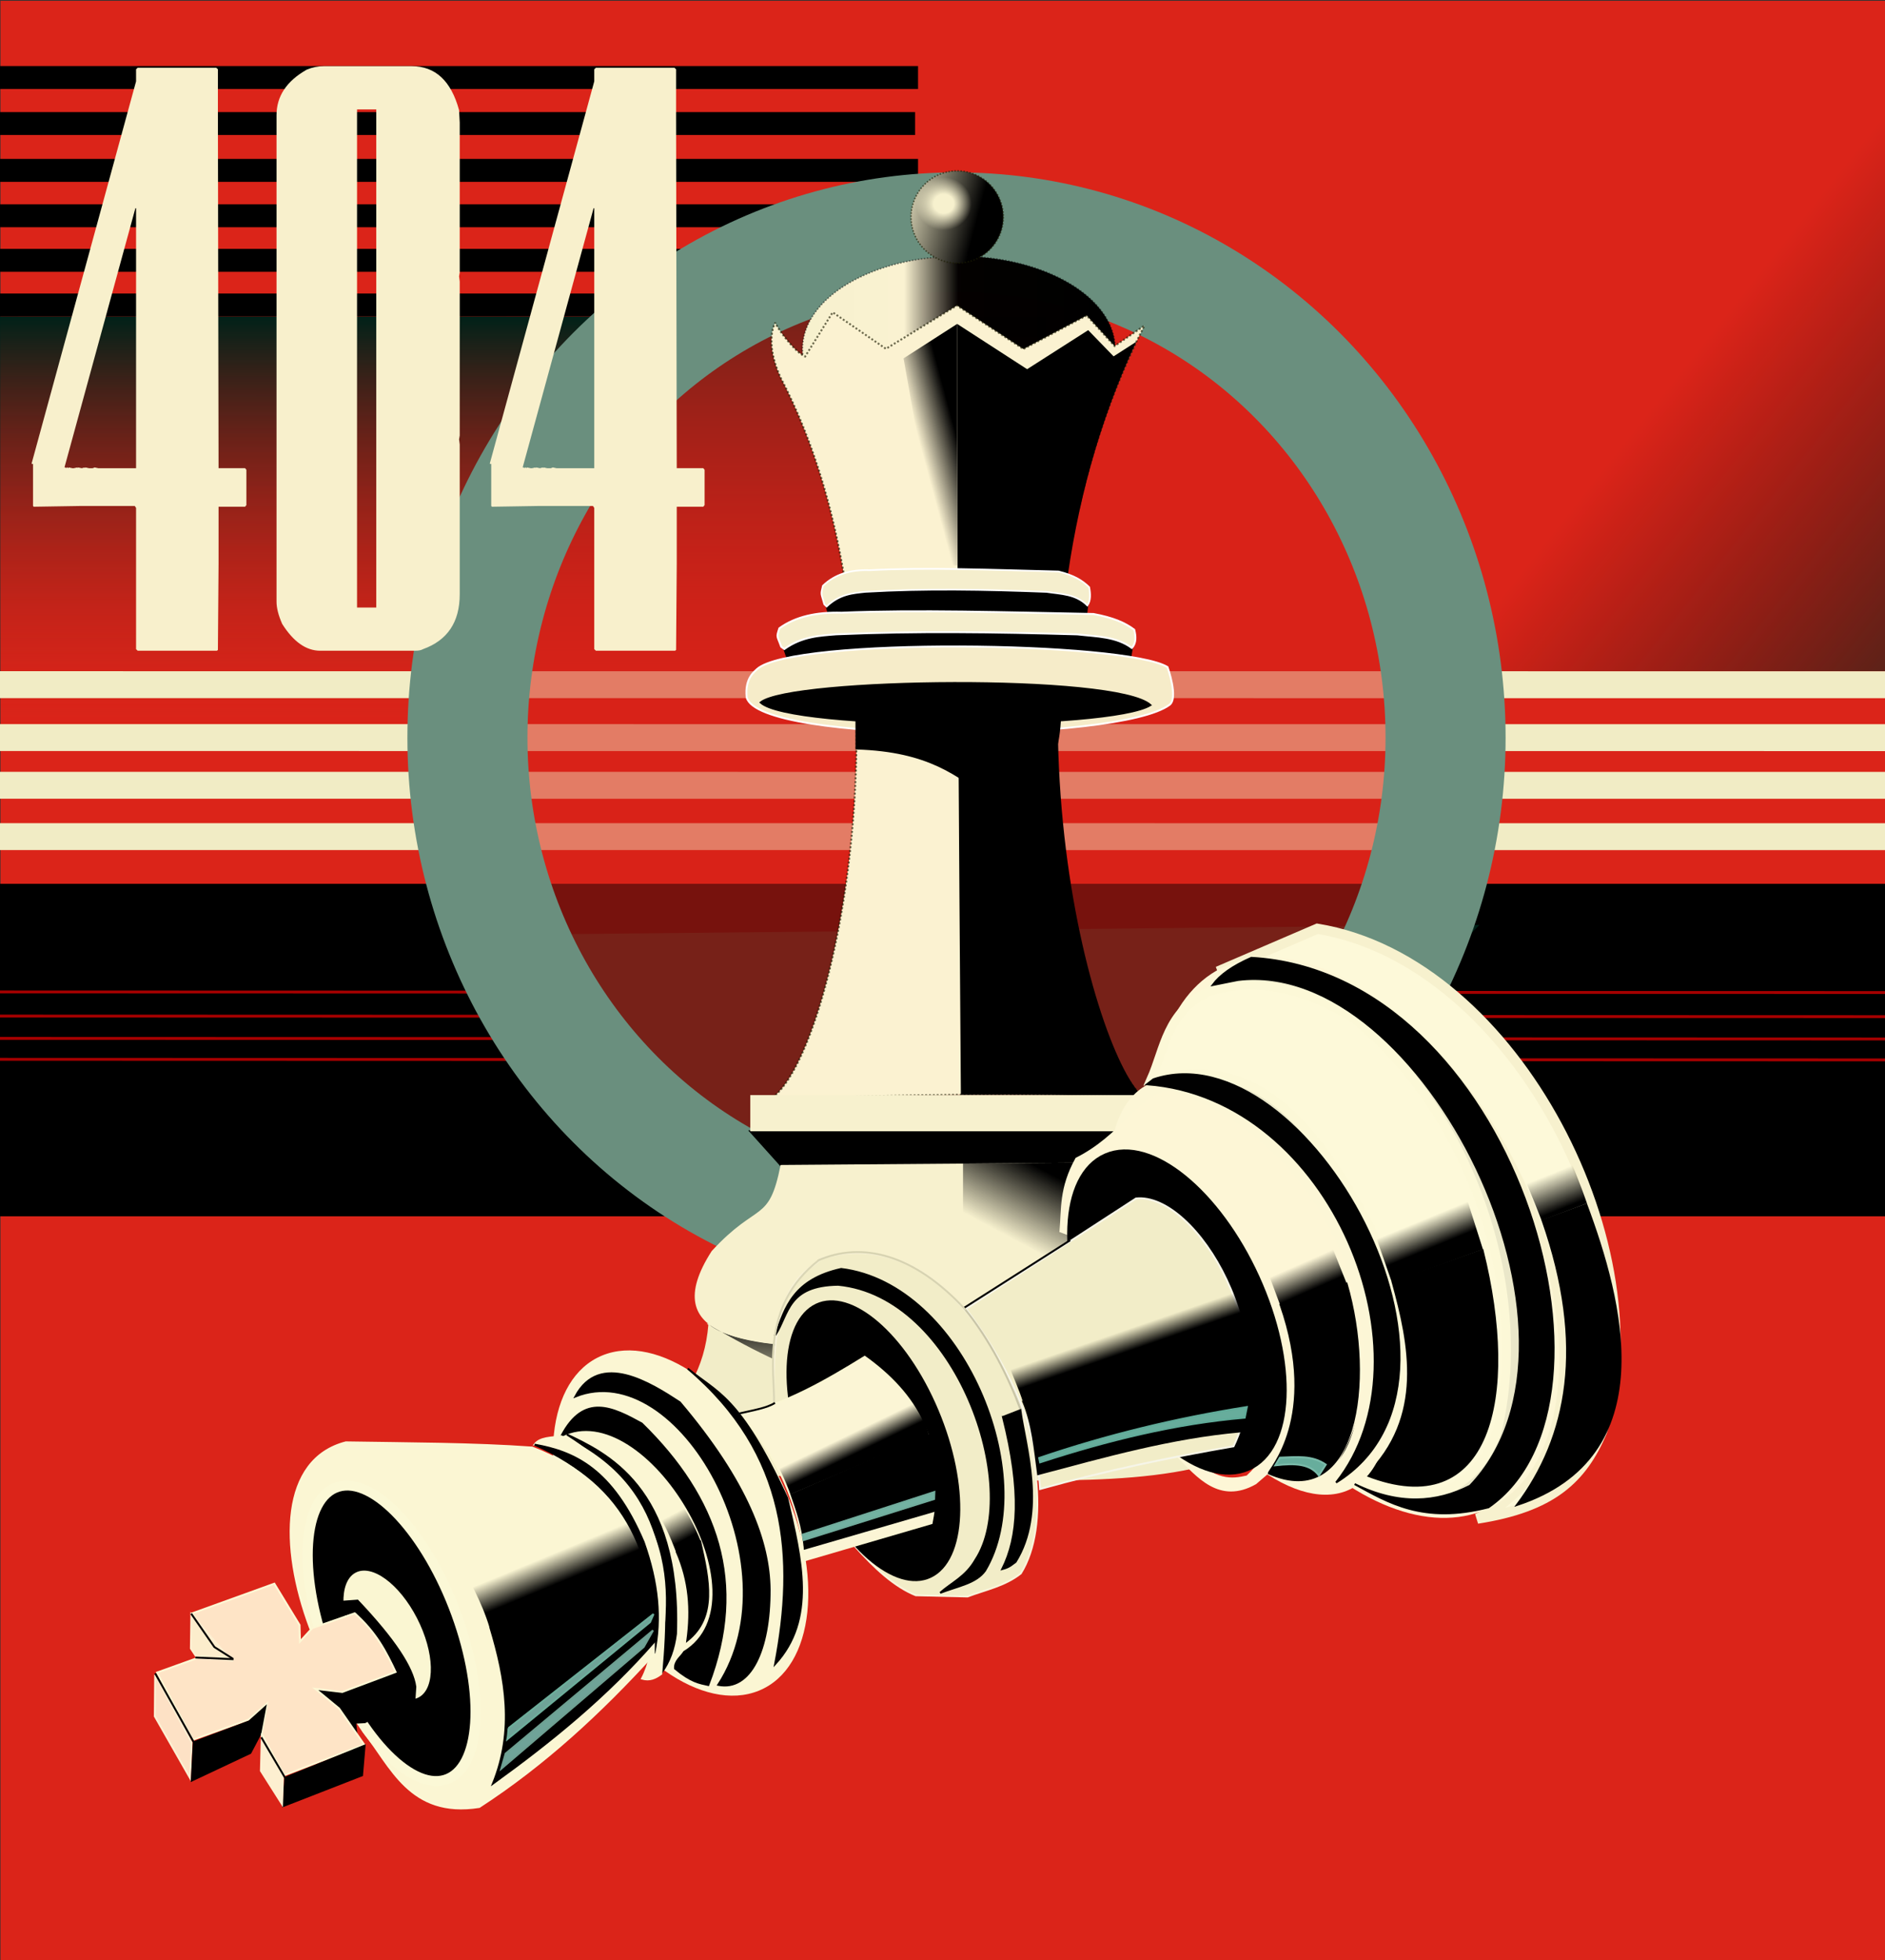 <?xml version="1.0" encoding="UTF-8" standalone="no"?>
<!-- Created with Inkscape (http://www.inkscape.org/) -->

<svg
   width="981"
   height="1020"
   viewBox="0 0 981 1020"
   version="1.1"
   id="svg1"
   xml:space="preserve"
   xmlns:xlink="http://www.w3.org/1999/xlink"
   xmlns="http://www.w3.org/2000/svg"
   xmlns:svg="http://www.w3.org/2000/svg"><rect x="0" y="0" width="981" height="1020" fill="#333333" stroke="none"/><defs
     id="defs1"><linearGradient
       id="linearGradient62"><stop
         style="stop-color:#000000;stop-opacity:1;"
         offset="0"
         id="stop62" /><stop
         style="stop-color:#000000;stop-opacity:0;"
         offset="0.941"
         id="stop63" /></linearGradient><linearGradient
       id="linearGradient53"><stop
         style="stop-color:#000000;stop-opacity:1;"
         offset="0"
         id="stop53" /><stop
         style="stop-color:#000000;stop-opacity:0;"
         offset="1"
         id="stop54" /></linearGradient><linearGradient
       id="linearGradient40"><stop
         style="stop-color:#000000;stop-opacity:1;"
         offset="0.466"
         id="stop40" /><stop
         style="stop-color:#000000;stop-opacity:0;"
         offset="0.77"
         id="stop45" /></linearGradient><linearGradient
       id="linearGradient17"><stop
         style="stop-color:#000000;stop-opacity:1;"
         offset="0.159"
         id="stop17" /><stop
         style="stop-color:#000000;stop-opacity:0;"
         offset="0.717"
         id="stop18" /></linearGradient><linearGradient
       id="linearGradient12"><stop
         style="stop-color:#000000;stop-opacity:0;"
         offset="0.53"
         id="stop13" /><stop
         style="stop-color:#000000;stop-opacity:1;"
         offset="0.958"
         id="stop12" /></linearGradient><linearGradient
       id="linearGradient8"><stop
         style="stop-color:#000000;stop-opacity:0;"
         offset="0.52"
         id="stop9" /><stop
         style="stop-color:#000000;stop-opacity:1;"
         offset="0.884"
         id="stop8" /></linearGradient><linearGradient
       id="linearGradient6"><stop
         style="stop-color:#000000;stop-opacity:1;"
         offset="0.311"
         id="stop5" /><stop
         style="stop-color:#000000;stop-opacity:0;"
         offset="0.735"
         id="stop6" /></linearGradient><linearGradient
       id="linearGradient615"><stop
         style="stop-color:#000000;stop-opacity:0;"
         offset="0.431"
         id="stop616" /><stop
         style="stop-color:#000000;stop-opacity:1;"
         offset="0.964"
         id="stop615" /></linearGradient><linearGradient
       id="linearGradient611"><stop
         style="stop-color:#000000;stop-opacity:0;"
         offset="0"
         id="stop612" /><stop
         style="stop-color:#000000;stop-opacity:0.845;"
         offset="1"
         id="stop611" /></linearGradient><linearGradient
       id="linearGradient609"><stop
         style="stop-color:#000000;stop-opacity:0;"
         offset="0"
         id="stop610" /><stop
         style="stop-color:#000000;stop-opacity:1;"
         offset="0.669"
         id="stop609" /></linearGradient><linearGradient
       id="linearGradient604"><stop
         style="stop-color:#f7f1ce;stop-opacity:1;"
         offset="0.327"
         id="stop604" /><stop
         style="stop-color:#f7f1ce;stop-opacity:0;"
         offset="0.913"
         id="stop605" /></linearGradient><linearGradient
       id="linearGradient599"><stop
         style="stop-color:#000000;stop-opacity:1;"
         offset="0.209"
         id="stop599" /><stop
         style="stop-color:#f7f1ce;stop-opacity:1;"
         offset="1"
         id="stop600" /></linearGradient><linearGradient
       id="linearGradient41"><stop
         style="stop-color:#f7f1ce;stop-opacity:1;"
         offset="0"
         id="stop41" /><stop
         style="stop-color:#faf2d1;stop-opacity:1;"
         offset="0.325"
         id="stop43" /><stop
         style="stop-color:#030000;stop-opacity:0.994;"
         offset="0.498"
         id="stop44" /><stop
         style="stop-color:#000000;stop-opacity:1;"
         offset="1"
         id="stop42" /></linearGradient><linearGradient
       id="linearGradient33"><stop
         style="stop-color:#000000;stop-opacity:0;"
         offset="0"
         id="stop34" /><stop
         style="stop-color:#000000;stop-opacity:1;"
         offset="0.894"
         id="stop33" /></linearGradient><linearGradient
       id="linearGradient28"><stop
         style="stop-color:#002118;stop-opacity:0.587;"
         offset="0"
         id="stop28" /><stop
         style="stop-color:#000000;stop-opacity:0;"
         offset="0.92"
         id="stop29" /></linearGradient><linearGradient
       id="linearGradient25"><stop
         style="stop-color:#002118;stop-opacity:1;"
         offset="0"
         id="stop26" /><stop
         style="stop-color:#d82118;stop-opacity:0;"
         offset="1"
         id="stop27" /></linearGradient><linearGradient
       id="linearGradient20"><stop
         style="stop-color:#002118;stop-opacity:1;"
         offset="0"
         id="stop20" /><stop
         style="stop-color:#d82118;stop-opacity:0;"
         offset="1"
         id="stop21" /></linearGradient><rect
       x="156.366"
       y="147.317"
       width="671.32"
       height="319.238"
       id="rect47" /><linearGradient
       xlink:href="#linearGradient25"
       id="linearGradient27"
       x1="296.603"
       y1="-371.663"
       x2="522.072"
       y2="-371.663"
       gradientUnits="userSpaceOnUse"
       gradientTransform="matrix(1,0,0,1.224,0.01,32.908)" /><linearGradient
       xlink:href="#linearGradient28"
       id="linearGradient29"
       x1="1132.284"
       y1="479.056"
       x2="976.977"
       y2="355.698"
       gradientUnits="userSpaceOnUse"
       gradientTransform="matrix(1.007,0,0,1.007,-5.644,-1.398)" /><linearGradient
       xlink:href="#linearGradient33"
       id="linearGradient34"
       x1="625.946"
       y1="356.561"
       x2="647.131"
       y2="350.871"
       gradientUnits="userSpaceOnUse" /><linearGradient
       xlink:href="#linearGradient41"
       id="linearGradient42"
       x1="566.595"
       y1="313.659"
       x2="729.386"
       y2="313.659"
       gradientUnits="userSpaceOnUse" /><linearGradient
       xlink:href="#linearGradient599"
       id="linearGradient600"
       x1="665.795"
       y1="261.064"
       x2="613.007"
       y2="247.265"
       gradientUnits="userSpaceOnUse"
       gradientTransform="translate(0.015,-1.083)" /><radialGradient
       xlink:href="#linearGradient604"
       id="radialGradient605"
       cx="641.281"
       cy="237.495"
       fx="641.281"
       fy="237.495"
       r="13.514"
       gradientTransform="matrix(1.18,0,0,1.117,-116.577,-27.272)"
       gradientUnits="userSpaceOnUse" /><linearGradient
       xlink:href="#linearGradient609"
       id="linearGradient610"
       x1="701.721"
       y1="790.425"
       x2="729.309"
       y2="738.673"
       gradientUnits="userSpaceOnUse"
       gradientTransform="translate(-2.7e-4,-3.87e-4)" /><linearGradient
       xlink:href="#linearGradient611"
       id="linearGradient612"
       x1="695.636"
       y1="869.244"
       x2="697.984"
       y2="833.925"
       gradientUnits="userSpaceOnUse" /><linearGradient
       xlink:href="#linearGradient615"
       id="linearGradient616"
       x1="949.534"
       y1="728.891"
       x2="962.657"
       y2="761.977"
       gradientUnits="userSpaceOnUse" /><linearGradient
       xlink:href="#linearGradient6"
       id="linearGradient619"
       x1="894.443"
       y1="793.022"
       x2="880.874"
       y2="760.075"
       gradientUnits="userSpaceOnUse" /><linearGradient
       xlink:href="#linearGradient8"
       id="linearGradient9"
       x1="821.851"
       y1="774.381"
       x2="834.525"
       y2="805.502"
       gradientUnits="userSpaceOnUse" /><linearGradient
       xlink:href="#linearGradient12"
       id="linearGradient13"
       x1="819.459"
       y1="772.381"
       x2="833.355"
       y2="803.965"
       gradientUnits="userSpaceOnUse" /><linearGradient
       xlink:href="#linearGradient17"
       id="linearGradient18"
       x1="732.456"
       y1="839.65"
       x2="726.082"
       y2="821.121"
       gradientUnits="userSpaceOnUse" /><linearGradient
       xlink:href="#linearGradient40"
       id="linearGradient45"
       x1="600.732"
       y1="902.747"
       x2="585.92"
       y2="872.182"
       gradientUnits="userSpaceOnUse" /><linearGradient
       xlink:href="#linearGradient53"
       id="linearGradient54"
       x1="505.839"
       y1="932.756"
       x2="499.003"
       y2="919.918"
       gradientUnits="userSpaceOnUse" /><linearGradient
       xlink:href="#linearGradient62"
       id="linearGradient63"
       x1="460.402"
       y1="947.089"
       x2="454.221"
       y2="932.19"
       gradientUnits="userSpaceOnUse" /></defs><g
     id="layer1"
     style="display:inline"
     transform="translate(-149,-132)"><rect
       style="display:inline;opacity:1;fill:#db2419;fill-opacity:1;stroke-width:12"
       id="rect1"
       width="985.107"
       height="1019.971"
       x="149.242"
       y="132.414" /><rect
       style="mix-blend-mode:normal;fill:url(#linearGradient27);fill-rule:evenodd;stroke:none;stroke-width:0.869;stroke-dasharray:none;stroke-opacity:1"
       id="rect3"
       width="225.469"
       height="545.327"
       x="296.614"
       y="-694.512"
       transform="matrix(-0.004,1,-1,-3.1036326e-4,0,0)" /><g
       id="g2"
       style="display:inline"><rect
         style="display:inline;fill:url(#linearGradient29);fill-rule:evenodd;stroke:none;stroke-width:0.792;stroke-dasharray:none;stroke-opacity:1"
         id="rect28"
         width="305.292"
         height="294.662"
         x="829.057"
         y="186.584" /><path
         style="display:inline;fill:none;stroke:#000000;stroke-width:11.946;stroke-linecap:butt;stroke-linejoin:miter;stroke-dasharray:none;stroke-opacity:1"
         d="m 147.192,172.344 h 479.58"
         id="path2" /><path
         style="display:inline;fill:none;stroke:#000000;stroke-width:11.927;stroke-linecap:butt;stroke-linejoin:miter;stroke-dasharray:none;stroke-opacity:1"
         d="M 147.192,196.284 H 625.233"
         id="path2-6" /><path
         style="display:inline;fill:none;stroke:#000000;stroke-width:11.946;stroke-linecap:butt;stroke-linejoin:miter;stroke-dasharray:none;stroke-opacity:1"
         d="m 147.192,220.657 h 479.58"
         id="path2-6-1" /><path
         style="display:inline;fill:none;stroke:#000000;stroke-width:11.946;stroke-linecap:butt;stroke-linejoin:miter;stroke-dasharray:none;stroke-opacity:1"
         d="m 147.192,244.262 h 479.58"
         id="path2-6-1-9" /><path
         style="display:inline;fill:none;stroke:#000000;stroke-width:11.946;stroke-linecap:butt;stroke-linejoin:miter;stroke-dasharray:none;stroke-opacity:1"
         d="m 147.192,267.447 h 479.58"
         id="path2-6-1-9-7" /><path
         style="display:inline;fill:none;stroke:#000000;stroke-width:11.927;stroke-linecap:butt;stroke-linejoin:miter;stroke-dasharray:none;stroke-opacity:1"
         d="M 147.192,290.695 H 625.233"
         id="path2-6-1-9-7-5" /><g
         id="layer2" /></g><g
       id="g42"
       transform="translate(-497.621,-1317.774)"
       style="display:inline;opacity:1"><path
         style="opacity:1;fill:#000000;fill-opacity:1;stroke-width:16.53"
         id="rect6"
         width="165.874"
         height="164.722"
         x="135.043"
         y="1153.762"
         d="m 644.342,2082.648 80.99,0 -27.674,25.357 -86.525,0 z" /><path
         style="opacity:1;fill:#000000;fill-opacity:1;stroke-width:16.53"
         id="rect6-7"
         width="165.874"
         height="164.722"
         x="135.043"
         y="1483.205"
         d="m 573.054,2137.082 92.872,0 -36.757,33.68 H 528.945 Z" /><path
         style="opacity:1;fill:#000000;fill-opacity:1;stroke-width:16.53"
         id="rect6-7-9"
         width="165.874"
         height="164.722"
         x="300.916"
         y="1647.927"
         d="m 629.168,2170.763 100.223,0 -34.461,39.471 -108.839,0 z" /><path
         style="opacity:1;fill:#000000;fill-opacity:1;stroke-width:16.53"
         id="rect6-7-1"
         width="165.874"
         height="164.722"
         x="632.663"
         y="1647.927"
         d="m 829.615,2170.763 h 100.223 l -17.231,39.471 -108.839,0 z" /><path
         style="opacity:1;fill:#000000;fill-opacity:1;stroke-width:16.53"
         id="rect6-7-19"
         width="165.874"
         height="164.722"
         x="135.043"
         y="1812.649"
         d="m 477.253,2210.233 h 108.839 l -51.179,46.895 H 415.838 Z" /><path
         style="opacity:1;fill:#000000;fill-opacity:1;stroke-width:16.53"
         id="rect6-7-4"
         width="165.874"
         height="164.722"
         x="466.79"
         y="1812.649"
         d="m 694.93,2210.233 108.839,0 -30.707,46.895 -119.074,0 z" /><path
         style="opacity:1;fill:#000000;fill-opacity:1;stroke-width:16.53"
         id="rect6-7-6"
         width="165.874"
         height="164.722"
         x="798.537"
         y="1812.649"
         d="m 912.607,2210.233 h 108.839 l -10.236,46.895 -119.074,0 z" /><path
         style="opacity:1;fill:#000000;fill-opacity:1;stroke-width:16.53"
         id="rect6-7-3"
         width="165.874"
         height="164.722"
         x="964.411"
         y="1318.483"
         d="m 1043.759,2108.005 h 86.525 l 0,29.077 -92.872,0 z" /><path
         style="opacity:1;fill:#000000;fill-opacity:1;stroke-width:16.53"
         id="rect6-7-15"
         width="165.874"
         height="164.722"
         x="964.411"
         y="1647.927"
         d="m 1030.061,2170.763 100.223,0 0,39.471 -108.839,0 z" /><path
         style="opacity:1;fill:#000000;fill-opacity:1;stroke-width:16.53"
         id="rect6-7-65"
         width="165.874"
         height="164.722"
         x="964.411"
         y="1977.37"
         d="m 1011.21,2257.128 h 119.074 l 0,56.631 H 998.849 Z" /><path
         style="opacity:1;fill:#000000;fill-opacity:1;stroke-width:16.53"
         id="rect6-7-65-6"
         width="165.874"
         height="164.722"
         x="1130.284"
         y="1153.762"
         d="m 1130.284,2082.648 h 80.99 l 5.535,25.357 -86.525,0 z" /><path
         style="opacity:1;fill:#000000;fill-opacity:1;stroke-width:16.53"
         id="rect6-7-65-0"
         width="165.874"
         height="164.722"
         x="1130.284"
         y="1483.205"
         d="m 1130.284,2137.082 92.872,0 7.351,33.68 -100.223,0 z" /><path
         style="opacity:1;fill:#000000;fill-opacity:1;stroke-width:16.53"
         id="rect6-7-65-1"
         width="165.874"
         height="164.722"
         x="1130.284"
         y="1812.649"
         d="m 1130.284,2210.233 h 108.839 l 10.236,46.895 h -119.074 z" /><path
         style="opacity:1;fill:#000000;fill-opacity:1;stroke-width:16.53"
         id="rect6-7-65-2"
         width="165.874"
         height="164.722"
         x="1130.284"
         y="2142.092"
         d="m 1130.284,2313.759 131.435,0 15.225,69.75 -146.66,0 z" /><path
         style="opacity:1;fill:#000000;fill-opacity:1;stroke-width:16.53"
         id="rect6-7-65-06"
         width="165.874"
         height="164.722"
         x="798.537"
         y="2142.092"
         d="m 867.414,2313.759 h 131.435 l -15.225,69.75 -146.66,0 z" /><path
         style="opacity:1;fill:#000000;fill-opacity:1;stroke-width:16.53"
         id="rect6-7-65-4"
         width="165.874"
         height="164.722"
         x="466.79"
         y="2142.092"
         d="m 604.543,2313.759 131.435,0 -45.674,69.75 -146.66,0 z" /><path
         style="opacity:1;fill:#000000;fill-opacity:1;stroke-width:16.53"
         id="rect6-7-65-17"
         width="165.874"
         height="164.722"
         x="135.043"
         y="2142.092"
         d="m 341.672,2313.759 h 131.435 l -76.123,69.75 H 250.325 Z" /><path
         style="opacity:1;fill:#000000;fill-opacity:1;stroke-width:16.53"
         id="rect6-7-65-5"
         width="165.874"
         height="164.722"
         x="1296.158"
         y="1318.483"
         d="m 1216.81,2108.005 86.525,0 12.693,29.077 -92.872,0 z" /><path
         style="opacity:1;fill:#000000;fill-opacity:1;stroke-width:16.53"
         id="rect6-7-65-67"
         width="165.874"
         height="164.722"
         x="1296.158"
         y="1647.927"
         d="m 1230.508,2170.763 h 100.223 l 17.231,39.471 H 1239.123 Z" /><path
         style="opacity:1;fill:#000000;fill-opacity:1;stroke-width:16.53"
         id="rect6-7-65-63"
         width="165.874"
         height="164.722"
         x="1296.158"
         y="1977.37"
         d="m 1249.359,2257.128 119.074,0 24.722,56.631 -131.435,0 z" /><path
         style="opacity:1;fill:#000000;fill-opacity:1;stroke-width:16.53"
         id="rect6-7-65-12"
         width="165.874"
         height="164.722"
         x="1296.158"
         y="2306.814"
         d="m 1276.944,2383.51 146.66,0 38.427,88.026 -165.874,0 z" /><path
         style="opacity:1;fill:#000000;fill-opacity:1;stroke-width:16.53"
         id="rect6-7-65-12-4"
         width="165.874"
         height="164.722"
         x="1959.653"
         y="1977.37"
         d="m 1725.657,2257.128 h 119.074 l 74.166,56.631 -131.435,0 z" /><path
         style="opacity:1;fill:#000000;fill-opacity:1;stroke-width:16.53"
         id="rect6-7-65-12-3"
         width="165.874"
         height="164.722"
         x="1462.032"
         y="2142.092"
         d="m 1393.155,2313.759 h 131.435 l 45.674,69.75 -146.66,0 z" /><path
         style="opacity:1;fill:#000000;fill-opacity:1;stroke-width:16.53"
         id="rect6-7-65-12-44"
         width="165.874"
         height="164.722"
         x="1462.032"
         y="1812.649"
         d="m 1347.962,2210.233 108.839,0 30.707,46.895 -119.074,0 z" /><path
         style="opacity:1;fill:#000000;fill-opacity:1;stroke-width:16.53"
         id="rect6-7-65-12-1"
         width="165.874"
         height="164.722"
         x="1462.032"
         y="1483.205"
         d="m 1316.028,2137.082 92.872,0 22.054,33.68 H 1330.731 Z" /><path
         style="opacity:1;fill:#000000;fill-opacity:1;stroke-width:16.53"
         id="rect6-7-65-12-6"
         width="165.874"
         height="164.722"
         x="1462.032"
         y="1153.762"
         d="m 1292.265,2082.648 80.99,0 16.604,25.357 -86.525,0 z" /><path
         style="opacity:1;fill:#000000;fill-opacity:1;stroke-width:16.53"
         id="rect6-7-65-12-8"
         width="165.874"
         height="164.722"
         x="1793.779"
         y="1153.762"
         d="m 1454.246,2082.648 80.99,0 27.674,25.357 h -86.525 z" /><path
         style="opacity:1;fill:#000000;fill-opacity:1;stroke-width:16.53"
         id="rect6-7-65-12-18"
         width="165.874"
         height="164.722"
         x="1793.779"
         y="1483.205"
         d="m 1501.772,2137.082 92.872,0 36.757,33.68 -100.223,0 z" /><path
         style="opacity:1;fill:#000000;fill-opacity:1;stroke-width:16.53"
         id="rect6-7-65-12-5"
         width="165.874"
         height="164.722"
         x="1793.779"
         y="2142.092"
         d="m 1656.026,2313.759 h 131.435 l 76.123,69.75 -146.66,0 z" /><path
         style="opacity:1;fill:#000000;fill-opacity:1;stroke-width:16.53"
         id="rect6-7-65-12-31"
         width="165.874"
         height="164.722"
         x="1793.779"
         y="1812.649"
         d="m 1565.639,2210.233 108.839,0 51.179,46.895 -119.074,0 z" /><path
         style="opacity:1;fill:#000000;fill-opacity:1;stroke-width:16.53"
         id="rect6-7-65-12-43"
         width="165.874"
         height="164.722"
         x="1627.905"
         y="1318.483"
         d="m 1389.86,2108.005 h 86.525 l 25.387,29.077 -92.872,0 z" /><path
         style="opacity:1;fill:#000000;fill-opacity:1;stroke-width:16.53"
         id="rect6-7-65-12-60"
         width="165.874"
         height="164.722"
         x="1627.905"
         y="1647.927"
         d="m 1430.954,2170.763 100.223,0 34.461,39.471 h -108.839 z" /><path
         style="opacity:1;fill:#000000;fill-opacity:1;stroke-width:16.53"
         id="rect6-7-65-12-89"
         width="165.874"
         height="164.722"
         x="1627.905"
         y="1977.37"
         d="m 1487.508,2257.128 h 119.074 l 49.444,56.631 h -131.435 z" /><path
         style="opacity:1;fill:#000000;fill-opacity:1;stroke-width:16.53"
         id="rect6-7-65-12-430"
         width="165.874"
         height="164.722"
         x="1627.905"
         y="2306.814"
         d="m 1570.264,2383.509 h 146.66 l 76.855,88.026 h -165.874 z" /><path
         style="opacity:1;fill:#000000;fill-opacity:1;stroke-width:16.53"
         id="rect6-7-65-12-22"
         width="165.874"
         height="164.722"
         x="1959.653"
         y="1318.484"
         d="m 1562.91,2108.005 h 86.525 l 38.08,29.077 h -92.872 z" /><path
         style="opacity:1;fill:#000000;fill-opacity:1;stroke-width:16.53"
         id="rect6-7-65-12-54"
         width="165.874"
         height="164.722"
         x="1959.653"
         y="1647.927"
         d="m 1631.401,2170.763 h 100.223 l 51.692,39.471 h -108.839 z" /><path
         style="opacity:1;fill:#000000;fill-opacity:1;stroke-width:16.53"
         id="rect6-7-65-12-893"
         width="165.874"
         height="164.722"
         x="1959.653"
         y="2306.814"
         d="m 1863.584,2383.509 h 146.66 l 115.282,88.026 h -165.874 z" /><path
         style="opacity:1;fill:#000000;fill-opacity:1;stroke-width:16.53"
         id="rect6-7-65-08"
         width="165.874"
         height="164.722"
         x="964.411"
         y="2306.814"
         d="m 983.624,2383.51 h 146.66 l 0,88.026 H 964.411 Z" /><path
         style="opacity:1;fill:#000000;fill-opacity:1;stroke-width:16.53"
         id="rect6-7-65-9"
         width="165.874"
         height="164.722"
         x="632.663"
         y="2306.814"
         d="m 690.304,2383.51 h 146.66 l -38.427,88.026 H 632.663 Z" /><path
         style="opacity:1;fill:#000000;fill-opacity:1;stroke-width:16.53"
         id="rect6-7-65-56"
         width="165.874"
         height="164.722"
         x="300.916"
         y="2306.814"
         d="m 396.985,2383.509 146.66,0 -76.855,88.026 -165.874,0 z" /><path
         style="opacity:1;fill:#000000;fill-opacity:1;stroke-width:16.53"
         id="rect6-7-7"
         width="165.874"
         height="164.722"
         x="632.663"
         y="1977.37"
         d="m 773.061,2257.128 119.074,0 -24.722,56.631 H 735.978 Z" /><path
         style="opacity:1;fill:#000000;fill-opacity:1;stroke-width:16.53"
         id="rect6-7-5"
         width="165.874"
         height="164.722"
         x="300.916"
         y="1977.37"
         d="m 534.912,2257.128 119.074,0 -49.444,56.631 H 473.108 Z" /><path
         style="opacity:1;fill:#000000;fill-opacity:1;stroke-width:16.53"
         id="rect6-2"
         width="165.874"
         height="164.722"
         x="466.79"
         y="1483.205"
         d="m 758.797,2137.082 92.872,0 -22.054,33.68 H 729.391 Z" /><path
         style="opacity:1;fill:#000000;fill-opacity:1;stroke-width:16.53"
         id="rect6-9"
         width="165.874"
         height="164.722"
         x="798.537"
         y="1483.205"
         d="m 944.541,2137.082 92.872,0 -7.351,33.68 H 929.838 Z" /><path
         style="opacity:1;fill:#000000;fill-opacity:1;stroke-width:16.53"
         id="rect6-6"
         width="165.874"
         height="164.722"
         x="466.79"
         y="1153.762"
         d="m 806.323,2082.648 80.99,0 -16.604,25.357 h -86.525 z" /><path
         style="opacity:1;fill:#000000;fill-opacity:1;stroke-width:16.53"
         id="rect6-6-2"
         width="165.874"
         height="164.722"
         x="300.916"
         y="1318.483"
         d="m 697.659,2108.005 h 86.525 l -25.387,29.077 -92.872,0 z" /><path
         style="opacity:1;fill:#000000;fill-opacity:1;stroke-width:16.53"
         id="rect6-6-2-3"
         width="165.874"
         height="164.722"
         x="632.663"
         y="1318.483"
         d="m 870.709,2108.005 86.525,0 -12.693,29.077 H 851.669 Z" /><path
         style="opacity:1;fill:#000000;fill-opacity:1;stroke-width:16.53"
         id="rect6-6-2-3-2"
         width="165.874"
         height="164.722"
         x="798.537"
         y="1153.762"
         d="m 968.304,2082.648 80.99,0 -5.535,25.357 -86.525,0 z" /></g><g
       id="g46"
       style="display:inline;opacity:1"><rect
         style="display:inline;opacity:1;fill:#000000;fill-opacity:1;stroke-width:12"
         id="rect2"
         width="983.579"
         height="173.013"
         x="146.721"
         y="591.861" /><path
         style="fill:none;stroke:#a60000;stroke-width:1.5;stroke-linecap:butt;stroke-linejoin:miter;stroke-dasharray:none;stroke-opacity:1"
         d="m 146.721,648.138 983.563,0.3"
         id="path46" /><path
         style="fill:none;stroke:#a60000;stroke-width:1.5;stroke-linecap:butt;stroke-linejoin:miter;stroke-dasharray:none;stroke-opacity:1"
         d="m 146.721,660.689 983.563,0.3"
         id="path46-2" /><path
         style="fill:none;stroke:#a60000;stroke-width:1.5;stroke-linecap:butt;stroke-linejoin:miter;stroke-dasharray:none;stroke-opacity:1"
         d="m 146.721,683.193 983.563,0.3"
         id="path46-2-5" /><path
         style="fill:none;stroke:#a60000;stroke-width:1.5;stroke-linecap:butt;stroke-linejoin:miter;stroke-dasharray:none;stroke-opacity:1"
         d="m 147.826,672.304 983.563,0.3"
         id="path46-1" /></g><g
       id="g47"
       style="display:inline"
       transform="matrix(1.002,0,0,1,0.243,3.6749785e-4)"><path
         style="fill:#e1debb;fill-opacity:1;stroke:#f1ecc5;stroke-width:14;stroke-linecap:butt;stroke-linejoin:miter;stroke-dasharray:none;stroke-opacity:1"
         d="m 146.721,488.246 983.563,0.035"
         id="path47" /><path
         style="fill:#e1debb;fill-opacity:1;stroke:#f1ecc5;stroke-width:14;stroke-linecap:butt;stroke-linejoin:miter;stroke-dasharray:none;stroke-opacity:1"
         d="m 146.721,540.607 983.563,0.035"
         id="path47-62" /><path
         style="fill:#e1debb;fill-opacity:1;stroke:#f1ecc5;stroke-width:14;stroke-linecap:butt;stroke-linejoin:miter;stroke-dasharray:none;stroke-opacity:1"
         d="m 146.721,515.783 983.563,0.035"
         id="path47-6" /><path
         style="fill:#efe8c1;fill-opacity:1;stroke:#f1ecc5;stroke-width:14;stroke-linecap:butt;stroke-linejoin:miter;stroke-dasharray:none;stroke-opacity:1"
         d="m 146.721,567.309 983.563,0.035"
         id="path47-2" /></g><path
       style="fill:#002118;fill-opacity:1;stroke:#000000;stroke-width:1px;stroke-linecap:butt;stroke-linejoin:miter;stroke-opacity:1"
       d="M 432.217,613.233 552.634,764.874 H 773.32 L 920.114,612.767 432.217,617.67 Z"
       id="path28" /><ellipse
       style="display:inline;opacity:1;fill:#d82118;fill-opacity:0.552;stroke:#6a8f7e;stroke-width:62.484;stroke-dasharray:none;stroke-opacity:1"
       id="path1"
       cx="646.785"
       cy="515.8"
       rx="254.527"
       ry="262.851" /><path
       id="text47"
       style="font-style:normal;font-variant:normal;font-weight:normal;font-stretch:normal;font-size:83.717px;line-height:1.25;font-family:'Kremlin Emperor';-inkscape-font-specification:'Kremlin Emperor, Normal';font-variant-ligatures:normal;font-variant-caps:normal;font-variant-numeric:normal;font-variant-east-asian:normal;text-align:end;white-space:pre;shape-inside:url(#rect47);display:inline;fill:#f8f0cc;fill-opacity:1"
       d="m 776.998,161.329 c -0.736,0 -1.444,0.123 -2.126,0.368 -2.48,1.199 -3.72,2.793 -3.72,4.783 v 51.097 c 0,0.654 0.232,1.431 0.695,2.33 1.39,1.88 2.957,2.821 4.701,2.821 h 11.731 c 0.409,0 0.722,-0.055 0.94,-0.164 3.025,-0.927 4.537,-2.848 4.537,-5.764 v -15.738 l -0.082,-0.531 0.082,-0.409 v -16.187 l -0.082,-0.531 0.082,-0.409 v -15.738 l -0.082,-1.308 c -0.981,-3.079 -2.929,-4.619 -5.845,-4.619 z m -22.973,0.164 -0.204,0.164 v 1.267 l -12.876,40.1 v 0.082 h 0.163 v 4.415 l 0.082,0.082 5.927,-0.082 h 6.54 l 0.164,0.204 v 14.838 l 0.204,0.164 h 9.77 l 0.123,-0.082 0.082,-9.034 v -6.009 h 3.27 l 0.163,-0.164 v -3.72 l -0.163,-0.164 h -3.27 l -0.082,-37.116 V 161.656 l -0.205,-0.164 z m 56.533,0 -0.204,0.164 v 1.267 l -12.876,40.1 v 0.082 h 0.163 v 4.415 l 0.082,0.082 5.927,-0.082 h 6.54 l 0.163,0.204 v 14.838 l 0.204,0.164 h 9.77 l 0.123,-0.082 0.082,-9.034 v -6.009 h 3.271 l 0.163,-0.164 v -3.72 l -0.163,-0.164 h -3.271 l -0.082,-37.116 V 161.656 l -0.205,-0.164 z m -29.472,4.374 h 2.371 v 52.323 h -2.371 z m -27.347,10.383 h 0.082 v 27.306 h -4.66 l -0.45,-0.082 -0.245,0.082 h -0.45 l -0.45,-0.082 -0.082,0.082 v -0.082 l -0.368,0.082 -0.45,-0.082 -0.082,0.082 v -0.082 l -0.45,0.082 h -0.164 l -0.45,-0.082 -0.082,0.082 -0.082,-0.082 h -0.082 l -0.082,0.082 -0.082,-0.082 h -0.123 z m 56.533,0 h 0.082 v 27.306 h -4.66 l -0.45,-0.082 -0.245,0.082 h -0.45 l -0.45,-0.082 -0.082,0.082 v -0.082 l -0.368,0.082 -0.45,-0.082 -0.082,0.082 v -0.082 l -0.45,0.082 h -0.163 l -0.45,-0.082 -0.082,0.082 -0.082,-0.082 h -0.082 l -0.082,0.082 -0.082,-0.082 h -0.122 z"
       transform="matrix(4.218,0,0,4.954,-2959.807,-632.794)" /></g><g
     id="layer3"
     style="display:inline;opacity:1"
     transform="translate(-149,-132)"><path
       id="path610"
       style="fill:#f2edc8;fill-opacity:1;stroke:#f2edc8;stroke-width:1px;stroke-linecap:butt;stroke-linejoin:miter;stroke-opacity:1"
       d="m 518.15,821.238 c -1.795,22.714 -11.936,39.449 -29.758,56.15 34.847,28.609 106.833,24.007 161.6,24.457 0.062,5.1e-4 0.13,-5.2e-4 0.191,0 54.767,-0.45 126.752,4.152 161.6,-24.457 -17.822,-16.701 -27.963,-33.436 -29.758,-56.15 -13.603,11.764 -63.797,14.17 -131.938,11.988 -68.14,2.182 -118.334,-0.225 -131.938,-11.988 z" /><path
       id="path610-9"
       style="display:inline;fill:url(#linearGradient612);stroke:none;stroke-width:1px;stroke-linecap:butt;stroke-linejoin:miter;stroke-opacity:1"
       d="m 518.15,821.238 c 94.012,57.479 197.672,58.512 287.888,50.481 -12.325,-15.406 -17.586,-25.024 -24.013,-50.481 -13.603,11.764 -63.797,14.17 -131.938,11.988 -68.14,2.182 -118.334,-0.225 -131.938,-11.988 z" /><path
       style="display:inline;fill:#000000;fill-opacity:1;stroke:#000000;stroke-width:1px;stroke-linecap:butt;stroke-linejoin:miter;stroke-opacity:1"
       d="m 539.471,720.647 15.768,17.525 189.89,-1.452 9.632,-16.073 z"
       id="path608" /><path
       id="path610-4"
       style="display:inline;opacity:1;fill:#f7f1ce;fill-opacity:1;stroke:none;stroke-width:1px;stroke-linecap:butt;stroke-linejoin:miter;stroke-opacity:1"
       d="m 745.129,736.719 -94.945,0.727 -94.945,0.727 c -6.111,30.75 -11.773,18.583 -35.863,44.811 -29.294,45.607 18.975,50.244 76.395,50.244 54.139,0 32.907,-1.59 54.318,0 21.411,-1.59 1.411,-0.443 55.551,-0.443 57.42,0 105.689,-4.636 76.395,-50.242 -24.09,-26.227 -30.794,-15.072 -36.904,-45.822 z" /><ellipse
       style="fill:url(#linearGradient42);fill-rule:evenodd;stroke:#000000;stroke-width:0.786;stroke-dasharray:0.786, 0.786;stroke-dashoffset:0;stroke-opacity:0.444"
       id="path39"
       cx="647.991"
       cy="313.659"
       rx="81.396"
       ry="48.325" /><circle
       style="fill:url(#linearGradient600);fill-opacity:1;fill-rule:evenodd;stroke:#1c1c02;stroke-width:0.786;stroke-dasharray:0.786, 0.786;stroke-dashoffset:0;stroke-opacity:0.6"
       id="path44"
       cx="647.131"
       cy="244.91"
       r="24" /><path
       style="display:inline;opacity:1;fill:#fbf2d1;fill-opacity:1;stroke:#1c1c02;stroke-width:1px;stroke-linecap:butt;stroke-linejoin:miter;stroke-dasharray:1, 1;stroke-dashoffset:0;stroke-opacity:0.635"
       d="m 549.38,704.202 c 34.196,-19.459 79.483,-235.206 5.618,-376.241 -8.412,-19.09 -2.455,-28.12 -2.455,-28.12 -0.419,0.856 9.376,15.048 15.46,17.675 l 14.345,-23.009 27.713,18.982 36.982,-22.542 34.564,22.665 32.938,-17.473 14.536,15.943 15.449,-10.605 c -86.311,169.657 -31.055,377.203 -0.889,400.908 -60.295,-1.388 -124.038,-1.233 -194.26,1.817 z"
       id="path31" /><path
       style="fill:url(#linearGradient34);stroke:none;stroke-width:1px;stroke-linecap:butt;stroke-linejoin:miter;stroke-opacity:1"
       d="m 647.131,300.544 -27.902,17.928 13.435,76.178 v 30.486 l 14.468,1.157 z"
       id="path33" /><path
       style="display:inline;opacity:1;fill:#000000;fill-opacity:1;stroke:none;stroke-width:0.982px;stroke-linecap:butt;stroke-linejoin:miter;stroke-opacity:1"
       d="m 647.131,300.544 36.408,23.558 31.781,-20.313 13.224,13.631 11.883,-7.632 c -79.264,168.253 -23.738,368.534 3.211,392.598 -30.147,-0.669 -62.32,-0.984 -94.571,-0.747 -0.946,-133.051 -2.096,-265.665 -1.938,-401.094 z"
       id="path31-7" /><path
       style="display:inline;opacity:1;fill:#000000;fill-opacity:1;stroke:#000000;stroke-width:0.991px;stroke-linecap:butt;stroke-linejoin:miter;stroke-opacity:1"
       d="m 557.182,469.7 1.771,5.115 178.327,-0.831 1.502,-9.678 -51.551,-6.798 -98.661,1.054 -26.373,3.757 z"
       id="path38" /><path
       style="display:inline;opacity:1;fill:#f6ecc9;fill-opacity:1;stroke:#ffffff;stroke-width:1px;stroke-linecap:butt;stroke-linejoin:miter;stroke-opacity:1"
       d="m 542.984,480.169 c -0.987,1.098 -6.491,4.491 -5.394,14.686 6.32,24.265 193.626,23.574 220.052,3.886 4.756,-3.543 -1.044,-19.646 -1.044,-19.646 -21.787,-13.302 -195.118,-15.625 -213.614,1.074 z"
       id="path35" /><path
       style="display:inline;fill:#000000;fill-opacity:1;stroke:#000000;stroke-width:0.858px;stroke-linecap:butt;stroke-linejoin:miter;stroke-opacity:1"
       d="m 579.191,447.596 1.329,5.116 133.816,-0.831 1.127,-9.68 -38.684,-6.8 -74.035,1.054 -19.79,3.758 z"
       id="path38-6" /><path
       style="display:inline;opacity:1;fill:#f5eecd;fill-opacity:1;stroke:#ffffff;stroke-width:1px;stroke-linecap:butt;stroke-linejoin:miter;stroke-opacity:1"
       d="m 555.567,468.523 c -2.13,-5.984 -2.59,-4.626 -0.968,-9.598 8.373,-6.089 19.377,-8.475 32.333,-8.117 39.231,-1.588 85.169,-0.199 131.139,0.67 10.231,1.916 16.208,4.461 21.207,8.16 0.868,3.353 1.132,7.008 -1.248,9.508 -8.069,-6.002 -18.204,-5.901 -28.346,-7.06 -42.924,-1.237 -84.072,-1.832 -125.552,-0.024 -8.601,0.695 -17.744,1.068 -26.95,7.638 z"
       id="path37" /><path
       style="fill:#000000;fill-opacity:1;stroke:#000000;stroke-width:1px;stroke-linecap:butt;stroke-linejoin:miter;stroke-opacity:1"
       d="m 544.861,497.529 c 15.634,-12.633 185.076,-14.836 202.86,1.347 -20.888,12.979 -187.131,13.138 -202.86,-1.347 z"
       id="path34" /><path
       style="display:inline;fill:#000000;fill-opacity:1;stroke:#000000;stroke-width:1px;stroke-linecap:butt;stroke-linejoin:miter;stroke-opacity:1"
       d="m 594.727,521.472 -0.028,-17.542 106.14,-2.465 c -0.591,32.816 -12.444,46.25 -36.684,45.859 -16.842,-11.747 -31.298,-24.68 -69.429,-25.851 z"
       id="path36" /><path
       style="display:inline;opacity:1;fill:#f5eecd;fill-opacity:1;stroke:#ffffff;stroke-width:0.866px;stroke-linecap:butt;stroke-linejoin:miter;stroke-opacity:1"
       d="m 577.979,446.419 c -1.598,-5.985 -1.943,-4.627 -0.726,-9.6 6.283,-6.091 14.541,-8.477 24.262,-8.119 29.439,-1.588 63.91,-0.199 98.407,0.67 7.677,1.917 12.162,4.462 15.914,8.162 0.651,3.354 0.85,7.009 -0.937,9.51 -6.055,-6.003 -13.66,-5.902 -21.271,-7.062 -32.21,-1.238 -63.087,-1.833 -94.213,-0.024 -6.454,0.695 -13.315,1.068 -20.223,7.64 z"
       id="path37-3" /><ellipse
       style="fill:url(#radialGradient605);fill-rule:evenodd;stroke:none;stroke-width:1.235;stroke-dasharray:none;stroke-opacity:1"
       id="path604"
       ry="15.1"
       rx="15.948"
       cy="238.103"
       cx="640.231" /><rect
       style="fill:#f7f1ce;fill-opacity:1;fill-rule:evenodd;stroke:none;stroke-width:0.757;stroke-dasharray:none;stroke-opacity:1;paint-order:markers stroke fill"
       id="rect605"
       width="215.29"
       height="18.828"
       x="539.471"
       y="701.819" /><path
       style="fill:url(#linearGradient610);fill-opacity:1;stroke:none;stroke-width:1px;stroke-linecap:butt;stroke-linejoin:miter;stroke-opacity:1"
       d="m 650.184,737.445 1.3e-4,35.806 c 29.493,20.38 136.965,18.449 131.849,9.29 -22.018,-23.453 -32.708,-16.877 -36.904,-45.822 z"
       id="path609" /></g><g
     id="layer4"
     style="display:inline;opacity:1"
     transform="translate(-149,-132)"><path
       style="display:inline;opacity:1;fill:#fdf9d9;fill-opacity:1;stroke:#f7f1ce;stroke-width:5.3;stroke-linecap:butt;stroke-linejoin:miter;stroke-dasharray:none;stroke-opacity:1"
       d="m 834.573,615.248 c 104.586,17.154 178.981,169.104 148.136,261.733 -10.471,24.559 -26.093,39.175 -64.888,45.216 C 1030.696,868.059 906.77,602.262 782.791,637.515 Z"
       id="path612" /><ellipse
       style="display:inline;opacity:1;fill:#eae7c9;fill-opacity:1;fill-rule:evenodd;stroke:#fdf6d6;stroke-width:5.989;stroke-dasharray:none;stroke-dashoffset:0;stroke-opacity:1;paint-order:markers stroke fill"
       id="path613"
       transform="matrix(0.938,-0.345,0.414,0.91,0,0)"
       ry="153.654"
       rx="85.812"
       cy="1026.434"
       cx="458.206" /><path
       style="display:inline;fill:#000000;fill-opacity:1;stroke:#000000;stroke-width:1px;stroke-linecap:butt;stroke-linejoin:miter;stroke-opacity:1"
       d="m 974.567,758.778 -22.761,8.382 c 22.704,65.136 13.107,112.696 -13.4,147.951 76.773,-25.231 54.592,-106.939 36.161,-156.333 z"
       id="path614" /><path
       style="display:inline;fill:url(#linearGradient616);stroke:none;stroke-width:1px;stroke-linecap:butt;stroke-linejoin:miter;stroke-opacity:1"
       d="m 937.095,732.885 c 4.899,11.327 9.783,22.658 14.181,34.171 l 23.621,-8.919 c -3.818,-11.132 -8.544,-22.167 -12.926,-33.239 z"
       id="path615" /><path
       style="display:inline;fill:#fdf9d9;fill-opacity:1;stroke:#fcf8d7;stroke-width:4.7;stroke-linecap:butt;stroke-linejoin:miter;stroke-dasharray:none;stroke-opacity:1"
       d="m 778.11,647.925 c -21.995,10.66 -22.931,29.708 -30.054,45.745 36.996,-7.766 71.176,-4.867 114.375,77.833 19.351,45.264 27.463,98.878 -7.937,132.243 33.393,18.463 64.048,2.515 73.731,-27.322 16.754,-70.868 -11.48,-163.478 -74.841,-214.642 -23.323,-14.462 -49.763,-21.99 -75.274,-13.856 z"
       id="path616" /><path
       style="fill:#000000;fill-opacity:1;stroke:#000000;stroke-width:1px;stroke-linecap:butt;stroke-linejoin:miter;stroke-opacity:1"
       d="m 873.767,799.201 c 8.874,32.163 16.868,70.268 -13.71,100.385 64.416,25.237 79.598,-40.483 60.516,-117.036 z"
       id="path617" /><path
       style="fill:url(#linearGradient619);stroke:none;stroke-width:1px;stroke-linecap:butt;stroke-linejoin:miter;stroke-opacity:1"
       d="m 862.122,766.975 11.233,32.3 47.406,-17.186 -10.793,-33.876 z"
       id="path618" /><ellipse
       style="fill:#fcf6d6;fill-opacity:1;fill-rule:evenodd;stroke:none;stroke-width:4.708;stroke-dasharray:none;stroke-dashoffset:0;stroke-opacity:1;paint-order:markers stroke fill"
       id="path619"
       cx="302.325"
       cy="1144.955"
       rx="57.433"
       ry="117.16"
       transform="matrix(0.769,-0.64,0.495,0.869,0,0)" /><path
       style="fill:#000000;fill-opacity:1;stroke:#000000;stroke-width:1px;stroke-linecap:butt;stroke-linejoin:miter;stroke-opacity:1"
       d="m 780.089,644.553 c 3.744,-5.121 10.314,-9.863 20.145,-14.167 135.71,7.594 202.533,231.115 123.398,285.913 -33.975,8.706 -52.125,-2.52 -69.651,-12.092 23.076,11.266 42.596,9.77 60.056,0.879 74.207,-77.693 -25.014,-275.123 -120.753,-263.184 z"
       id="path3" /><path
       style="fill:#000000;fill-opacity:1;stroke:#000000;stroke-width:1px;stroke-linecap:butt;stroke-linejoin:miter;stroke-opacity:1"
       d="m 809.26,898.697 c 48.146,16.905 54.545,-44.59 40.384,-98.657 l -34.304,10.841 c 9.097,34.642 11.954,66.272 -6.08,87.815 z"
       id="path5" /><path
       style="fill:url(#linearGradient9);stroke:none;stroke-width:1px;stroke-linecap:butt;stroke-linejoin:miter;stroke-opacity:1"
       d="m 815.08,810.726 c -2.297,-10.762 -4.083,-15.423 -5.867,-22.176 l 32.21,-10.273 c 4.235,7.74 6.68,13.323 8.891,22.159 z"
       id="path8" /><path
       style="display:inline;fill:#fdf6d6;fill-opacity:1;stroke:#fdf6d6;stroke-width:1px;stroke-linecap:butt;stroke-linejoin:miter;stroke-opacity:1"
       d="m 756.675,699.855 c -14.867,3.057 -24.28,23.381 -47.545,35.01 -8.56,15.552 -7.169,26.08 -8.254,37.859 l 4.221,1.567 c 1.285,-12.976 1.847,-25.908 15.277,-39.643 61.559,-12.508 130.782,116.428 77.672,165.579 -7.896,1.779 -16.404,3.162 -31.314,-11.603 l -4.671,1.299 c 10.154,10.226 21.616,24.517 40.343,13.913 l 6.064,-5.202 c 14.196,6.04 25.917,5.254 34.667,-3.731 37.39,-52.685 4.689,-166.891 -86.459,-195.048 z"
       id="path9" /><ellipse
       style="fill:#000000;fill-opacity:1;fill-rule:evenodd;stroke:#000000;stroke-width:5.127;stroke-opacity:1;paint-order:markers stroke fill"
       id="path10"
       cx="355.958"
       cy="1050.964"
       rx="44.228"
       ry="88.068"
       transform="matrix(0.917,-0.398,0.414,0.91,0,0)" /><path
       style="fill:#000000;fill-opacity:1;stroke:#000000;stroke-width:1px;stroke-linecap:butt;stroke-linejoin:miter;stroke-opacity:1"
       d="m 815.423,810.869 c 20.496,58.979 -6.275,86.074 -6.133,87.75 45.675,20.029 55.339,-47.693 40.499,-98.75 z"
       id="path11" /><path
       style="fill:url(#linearGradient13);stroke:none;stroke-width:1px;stroke-linecap:butt;stroke-linejoin:miter;stroke-opacity:1"
       d="m 815.252,811.153 -10.441,-27.961 33.741,-11.58 11.29,28.217 z"
       id="path12" /><path
       style="fill:#f2edc8;fill-opacity:1;stroke:#f6f5e8;stroke-width:1px;stroke-linecap:butt;stroke-linejoin:miter;stroke-opacity:1"
       d="m 651.727,813.062 c 20.374,27.594 36.172,56.817 38.595,93.688 34.045,-9.504 67.482,-16.441 100.642,-22.207 26.713,-55.902 -19.442,-132.217 -50.769,-128.924 z"
       id="path15" /><path
       style="fill:#000000;fill-opacity:1;stroke:#000000;stroke-width:1px;stroke-linecap:butt;stroke-linejoin:miter;stroke-opacity:1"
       d="m 681.551,861.385 c 4.827,11.475 5.973,24.793 7.691,37.648 34.389,-9.125 69.286,-19.053 105.327,-22.218 9.448,-21.43 4.699,-39.159 1.487,-57.974 -38.607,12.807 -76.437,24.077 -114.504,42.544 z"
       id="path16" /><path
       style="fill:url(#linearGradient18);stroke:none;stroke-width:1px;stroke-linecap:butt;stroke-linejoin:miter;stroke-opacity:1"
       d="m 674.079,842.565 c 2.384,6.409 5.261,12.324 7.333,19.072 l 114.666,-42.38 c -2.051,-8.082 -4.905,-15.057 -8.264,-22.479 z"
       id="path17" /><path
       style="display:inline;fill:#67ad9c;fill-opacity:1;stroke:#7abbaa;stroke-width:1px;stroke-linecap:butt;stroke-linejoin:miter;stroke-opacity:1"
       d="m 815.076,890.466 c 8.954,-0.291 16.746,-1.312 23.879,3.61 l -3.574,5.638 c -4.581,-6.088 -12.185,-6.456 -22.663,-5.277 z"
       id="path18" /><path
       style="fill:#67ad9c;fill-opacity:1;stroke:#60ab99;stroke-width:1px;stroke-linecap:butt;stroke-linejoin:miter;stroke-opacity:1"
       d="m 689.818,890.634 c 34.977,-11.893 71.021,-20.67 108.068,-26.517 l -1.113,5.539 c -36.148,3.116 -71.502,11.848 -106.48,23.242 z"
       id="path19" /><path
       style="fill:#f2edc8;fill-opacity:1;stroke:#f9f3da;stroke-width:1px;stroke-linecap:butt;stroke-linejoin:miter;stroke-opacity:1"
       d="m 551.855,861.309 c -2.323,-62.681 16.45,-66.72 24.712,-74.49 78.379,-25.026 134.531,114.26 103.677,163.871 -8.298,6.576 -18.445,8.485 -27.726,12.008 l -26.935,-0.638 c -11.149,-4.486 -21.39,-14.093 -31.369,-25.18 z"
       id="path20" /><ellipse
       style="fill:#000000;fill-opacity:1;fill-rule:evenodd;stroke:none;stroke-width:6.086;stroke-opacity:1;paint-order:markers stroke fill"
       id="path21"
       ry="77.162"
       rx="37.739"
       cy="1074.803"
       cx="190.264"
       transform="matrix(0.856,-0.518,0.41,0.912,0,0)" /><path
       style="fill:#000000;fill-opacity:1;stroke:#000000;stroke-width:1px;stroke-linecap:butt;stroke-linejoin:miter;stroke-opacity:1"
       d="m 552.667,826.372 c 4.959,-14.173 9.343,-28.599 34.099,-34.1 63.448,7.782 104.025,108.211 74.897,156.98 -4.705,6.536 -13.74,7.894 -23.341,11.542 5.906,-5.295 13.26,-8.266 18.366,-17.234 24.388,-37.174 -9.819,-137.094 -71.486,-143.064 -26.408,0.352 -25.634,15.154 -32.536,25.875 z"
       id="path22" /><path
       style="fill:none;stroke:#c9c5a7;stroke-width:1px;stroke-linecap:butt;stroke-linejoin:miter;stroke-opacity:1"
       d="m 651.361,813.438 c 12.754,15.777 22.388,34.858 28.855,52.316"
       id="path23" /><path
       style="fill:#000000;fill-opacity:1;stroke:#000000;stroke-width:1px;stroke-linecap:butt;stroke-linejoin:miter;stroke-opacity:1"
       d="m 670.968,869.267 9.058,-3.512 c 2.565,18.683 13.617,52.971 -2.471,78.934 -1.941,1.282 -2.795,2.649 -6.96,3.757 8.323,-16.617 10.22,-40.003 0.372,-79.179 z"
       id="path24" /><path
       style="fill:none;stroke:#000000;stroke-width:1px;stroke-linecap:butt;stroke-linejoin:miter;stroke-opacity:1"
       d="m 705.937,777.347 -55.05,35.067"
       id="path25" /><path
       style="fill:none;stroke:#d7d3b1;stroke-width:1px;stroke-linecap:butt;stroke-linejoin:miter;stroke-opacity:1"
       d="M 651.346,813.406 C 624.682,784.397 597.387,777.917 574.657,787.871"
       id="path26" /><path
       style="fill:none;stroke:#dad6b5;stroke-width:1px;stroke-linecap:butt;stroke-linejoin:miter;stroke-opacity:1"
       d="m 575.162,787.683 c -30.908,24.051 -22.761,58.487 -23.359,74.847"
       id="path27" /><path
       style="fill:#fbf5d5;fill-opacity:1;stroke:#fbf6d3;stroke-width:1px;stroke-linecap:butt;stroke-linejoin:miter;stroke-opacity:1"
       d="m 534.591,867.84 c 23.323,-5.274 44.008,-17.238 64.431,-29.863 26.611,19.079 42.987,44.799 34.81,86.581 l -65.645,19.189 c -3.089,-28.559 -14.721,-54.109 -33.596,-75.907 z"
       id="path29" /><path
       style="fill:#000000;fill-opacity:1;stroke:#000000;stroke-width:1px;stroke-linecap:butt;stroke-linejoin:miter;stroke-opacity:1"
       d="m 560.934,909.752 c 2.706,7.91 5.864,15.905 6.831,28.041 l 67.414,-19.613 c 3.076,-12.054 0.934,-25.514 -2.424,-39.566 z"
       id="path30" /><path
       style="fill:#73b2a2;fill-opacity:1;stroke:#71ad9d;stroke-width:1px;stroke-linecap:butt;stroke-linejoin:miter;stroke-opacity:1"
       d="m 566.754,930.477 0.447,2.873 67.941,-21.357 0.13,-3.671 z"
       id="path32" /><path
       style="fill:url(#linearGradient45);stroke:none;stroke-width:1px;stroke-linecap:butt;stroke-linejoin:miter;stroke-opacity:1"
       d="m 550.259,888.053 c 3.66,6.073 7.769,14.938 10.107,21.508 l 72.069,-30.808 c -1.956,-7.233 -4.203,-11.506 -9.146,-18.253 z"
       id="path40" /><path
       style="fill:none;stroke:#000000;stroke-width:1px;stroke-linecap:butt;stroke-linejoin:miter;stroke-opacity:1"
       d="m 552.305,861.962 c -4.091,2.662 -11.693,3.925 -18.522,5.495"
       id="path45" /><ellipse
       style="fill:#fbf6d3;fill-opacity:1;fill-rule:evenodd;stroke:none;stroke-width:5.142;stroke-opacity:1;paint-order:markers stroke fill"
       id="path48"
       cx="63.514"
       cy="1048.27"
       rx="56.663"
       ry="96.324"
       transform="matrix(0.925,-0.381,0.424,0.905,0,0)" /><path
       style="fill:#000000;fill-opacity:1;stroke:#000000;stroke-width:1px;stroke-linecap:butt;stroke-linejoin:miter;stroke-opacity:1"
       d="m 506.936,844.114 c 52.545,44.435 55.947,99.035 45.459,153.774 21.418,-23.272 13.749,-54.493 6.271,-86.423 -24.968,-53.818 -36.601,-54.633 -51.73,-67.351 z"
       id="path49" /><path
       style="fill:#000000;fill-opacity:1;stroke:#000000;stroke-width:1px;stroke-linecap:butt;stroke-linejoin:miter;stroke-opacity:1"
       d="m 448.453,858.613 c 53.659,-21.522 115.21,87.235 74.328,150.071 16.731,3.331 26.896,-17.932 26.751,-49.593 -0.198,-24.504 -11.393,-55.676 -46.72,-97.412 -15.118,-9.895 -41.681,-26.754 -54.358,-3.067 z"
       id="path50" /><path
       style="fill:#000000;fill-opacity:1;stroke:#000000;stroke-width:1px;stroke-linecap:butt;stroke-linejoin:miter;stroke-opacity:1"
       d="m 441.213,879.093 c 11.733,-22.343 26.711,-14.632 41.744,-6.416 39.548,38.616 55.015,83.041 34.668,136.103 -4.606,-1.036 -8.868,-1.536 -17.336,-8.59 -0.253,-3.995 3.01,-5.839 4.75,-8.65 44.995,-27.589 -19.647,-134.64 -63.827,-112.448 z"
       id="path51" /><path
       style="fill:#000000;fill-opacity:1;stroke:#000000;stroke-width:1px;stroke-linecap:butt;stroke-linejoin:miter;stroke-opacity:1"
       d="m 501.274,939.697 12.164,-5.484 c 4.484,19.817 8.726,39.19 -6.77,51.469 2.262,-16.268 1.038,-31.039 -5.394,-45.985 z"
       id="path52" /><path
       style="fill:url(#linearGradient54);stroke:none;stroke-width:1px;stroke-linecap:butt;stroke-linejoin:miter;stroke-opacity:1"
       d="m 500.957,939.919 c -3.397,-8.914 -6.654,-16.462 -12.457,-25.011 l 11.937,-4.54 c 6.437,8.304 10.008,15.705 13.364,23.815 z"
       id="path53" /><path
       style="fill:#000000;fill-opacity:1;stroke:#000000;stroke-width:1px;stroke-linecap:butt;stroke-linejoin:miter;stroke-opacity:1"
       d="m 444.025,878.399 c 19.52,9.365 59.49,26.974 56.775,103.761 -0.955,7.622 -3.277,14.554 -7.715,20.418 -1.21,-17.996 23.112,-78.741 -49.061,-124.179 z"
       id="path54" /><path
       style="fill:#fbf6d3;fill-opacity:1;stroke:#fbf6d3;stroke-width:1px;stroke-linecap:butt;stroke-linejoin:miter;stroke-opacity:1"
       d="m 427.204,883.62 c 2.793,-3.775 8.784,-3.501 13.95,-4.27 54.998,25.367 56.477,73.121 51.974,123.643 -2.882,2.124 -5.976,3.644 -10.031,2.438 15.012,-28.535 9.041,-111.082 -55.893,-121.811 z"
       id="path55" /><path
       style="fill:#000000;fill-opacity:1;stroke:#000000;stroke-width:1px;stroke-linecap:butt;stroke-linejoin:miter;stroke-opacity:1"
       d="m 427.232,883.712 c 20.527,3.659 40.438,12.382 56.751,50.676 7.578,21.426 9.188,39.602 5.541,57.883 1.754,-21.849 -1.606,-41.738 -9.885,-57.431 -9.571,-24.425 -28.449,-40.716 -52.407,-51.128 z"
       id="path56" /><path
       style="fill:#fbf6d3;fill-opacity:1;stroke:#fbf8d6;stroke-width:1px;stroke-linecap:butt;stroke-linejoin:miter;stroke-opacity:1"
       d="m 426.011,885.221 c -30.662,-2.204 -64.216,-2.172 -97.024,-2.716 -34.015,8.724 -34.534,54.158 -18.649,96.535 l 27.644,53.731 c 14.462,18.029 24.162,45.167 60.436,39.455 33.877,-21.98 63.388,-49.311 90.857,-79.502 0.657,-48.405 -13.434,-88.284 -63.263,-107.504 z"
       id="path57" /><ellipse
       style="fill:#000000;fill-opacity:1;fill-rule:evenodd;stroke:#fbf8d6;stroke-width:5.203;stroke-opacity:1;paint-order:markers stroke fill"
       id="path58"
       cx="-5.498"
       cy="1043.99"
       rx="35.092"
       ry="81.15"
       transform="matrix(0.96,-0.282,0.343,0.939,0,0)" /><path
       style="fill:#000000;fill-opacity:1;stroke:#000000;stroke-width:1px;stroke-linecap:butt;stroke-linejoin:miter;stroke-opacity:1"
       d="m 404.2,978.893 c 8.053,26.685 12.545,53.542 1.369,81.15 29.985,-21.686 58.967,-45.06 84.423,-74.363 0.587,-13.165 -0.877,-26.821 -5.322,-41.191 z"
       id="path59" /><path
       style="fill:#6fa398;fill-opacity:1;stroke:#6dad9b;stroke-width:1px;stroke-linecap:butt;stroke-linejoin:miter;stroke-opacity:1"
       d="m 413.666,1031.2 75.443,-59.348 -1.838,4.214 -74.212,60.865 c 0.327,-1.644 0.429,-3.77 0.607,-5.732 z"
       id="path60" /><path
       style="fill:#6fa398;fill-opacity:1;stroke:#6ea092;stroke-width:1px;stroke-linecap:butt;stroke-linejoin:miter;stroke-opacity:1"
       d="m 409.895,1052.292 2.254,-7.854 76.698,-64.089 -4.835,8.587 z"
       id="path61" /><path
       style="fill:url(#linearGradient63);stroke:none;stroke-width:1px;stroke-linecap:butt;stroke-linejoin:miter;stroke-opacity:1"
       d="m 386.859,941.452 c 5.951,12.258 12.906,24.004 16.919,37.463 l 80.527,-34.172 c -2.181,-10.304 -8.99,-20.466 -15.018,-30.652 z"
       id="path62" /><ellipse
       style="fill:#faf6d2;fill-opacity:1;fill-rule:evenodd;stroke:none;stroke-width:4.78;stroke-opacity:1;paint-order:markers stroke fill"
       id="path63"
       cx="-137.253"
       cy="1028.498"
       rx="17.852"
       ry="36.346"
       transform="matrix(0.871,-0.491,0.457,0.89,0,0)" /><path
       style="fill:#000000;fill-opacity:1;stroke:#000000;stroke-width:1px;stroke-linecap:butt;stroke-linejoin:miter;stroke-opacity:1"
       d="m 326.882,965.448 8.204,-0.598 c 19.38,20.447 28.798,35.039 30.067,44.843 l -0.601,9.058 -9.948,-1.599 0.932,-15.579 c -4.973,-11.104 -12.976,-21.063 -21.25,-30.92 l -7.588,2.083 z"
       id="path64" /><path
       style="fill:#000000;fill-opacity:1;stroke:#000000;stroke-width:1px;stroke-linecap:butt;stroke-linejoin:miter;stroke-opacity:1"
       d="m 355.109,1002.214 -0.667,17.536 -15.521,8.36 -5.051,0.26 0.49,4.998 -20.468,-21.603 14.173,0.809 z"
       id="path71" /><path
       style="fill:#fee4c6;fill-opacity:1;stroke:#fdf7d4;stroke-width:1px;stroke-linecap:butt;stroke-linejoin:miter;stroke-opacity:1"
       d="m 333.578,971.454 c 11.227,9.918 16.45,20.213 21.293,30.532 l -27.721,10.4 -14.106,-1.666 12.418,10.255 13.036,18.759 -41.751,16.036 -11.597,-21.749 2.758,-15.54 -9.622,8.339 -28.991,10.446 -18.572,-34.974 24.562,-8.825 14.876,2.657 -11.037,-7.539 -9.99,-17.152 42.635,-15.397 13.114,21.503 0.234,8.614 6.418,-7.012 z"
       id="path65" /><path
       style="fill:#fde1c5;fill-opacity:1;stroke:#fcefd2;stroke-width:1px;stroke-linecap:butt;stroke-linejoin:miter;stroke-opacity:1"
       d="m 248.725,1038.716 -18.978,-35.299 -0.174,21.607 18.339,32.127 z"
       id="path66" /><path
       style="fill:#000000;fill-opacity:1;stroke:#000000;stroke-width:1px;stroke-linecap:butt;stroke-linejoin:miter;stroke-opacity:1"
       d="m 297.392,1057.021 -0.932,14.696 40.968,-15.973 1.303,-15.427 z"
       id="path67" /><path
       style="fill:#010101;fill-opacity:1;stroke:#000000;stroke-width:1px;stroke-linecap:butt;stroke-linejoin:miter;stroke-opacity:1"
       d="m 749.279,693.598 c 79.38,-26.706 181.67,156.361 95.069,209.79 51.725,-64.98 -1.979,-199.97 -98.415,-207.217 z"
       id="path4" /><path
       style="fill:#000000;fill-opacity:1;stroke:#000000;stroke-width:1px;stroke-linecap:butt;stroke-linejoin:miter;stroke-opacity:1"
       d="m 229.771,1002.732 20.063,35.794 -1.03,19.946 30.48,-14.36 5.108,-9.678 2.696,-14.271 -8.361,7.521 -28.894,10.842"
       id="path68" /><path
       style="fill:#fdefd0;fill-opacity:1;stroke:#fdefd0;stroke-width:1px;stroke-linecap:butt;stroke-linejoin:miter;stroke-opacity:1"
       d="m 285.228,1035.513 -0.443,17.896 11.01,17.357 0.471,-14.297 z"
       id="path69" /><path
       style="fill:none;stroke:#000000;stroke-width:1px;stroke-linecap:butt;stroke-linejoin:miter;stroke-opacity:1"
       d="m 297.237,1056.836 -12.251,-20.859"
       id="path70" /><path
       style="fill:#fcedcc;fill-opacity:1;stroke:#fdefd1;stroke-width:1px;stroke-linecap:butt;stroke-linejoin:miter;stroke-opacity:1"
       d="m 248.588,971.994 -0.246,17.753 3.257,4.907 17.643,1.099 z"
       id="path72" /><path
       style="fill:none;stroke:#000000;stroke-width:1px;stroke-linecap:butt;stroke-linejoin:miter;stroke-opacity:1"
       d="m 270.242,995.138 -9.641,-6.114 -12.102,-17.401"
       id="path73" /><path
       style="fill:none;stroke:#000000;stroke-width:1px;stroke-linecap:butt;stroke-linejoin:miter;stroke-opacity:1"
       d="m 270.534,995.339 -19.832,-0.883"
       id="path74" /></g></svg>
